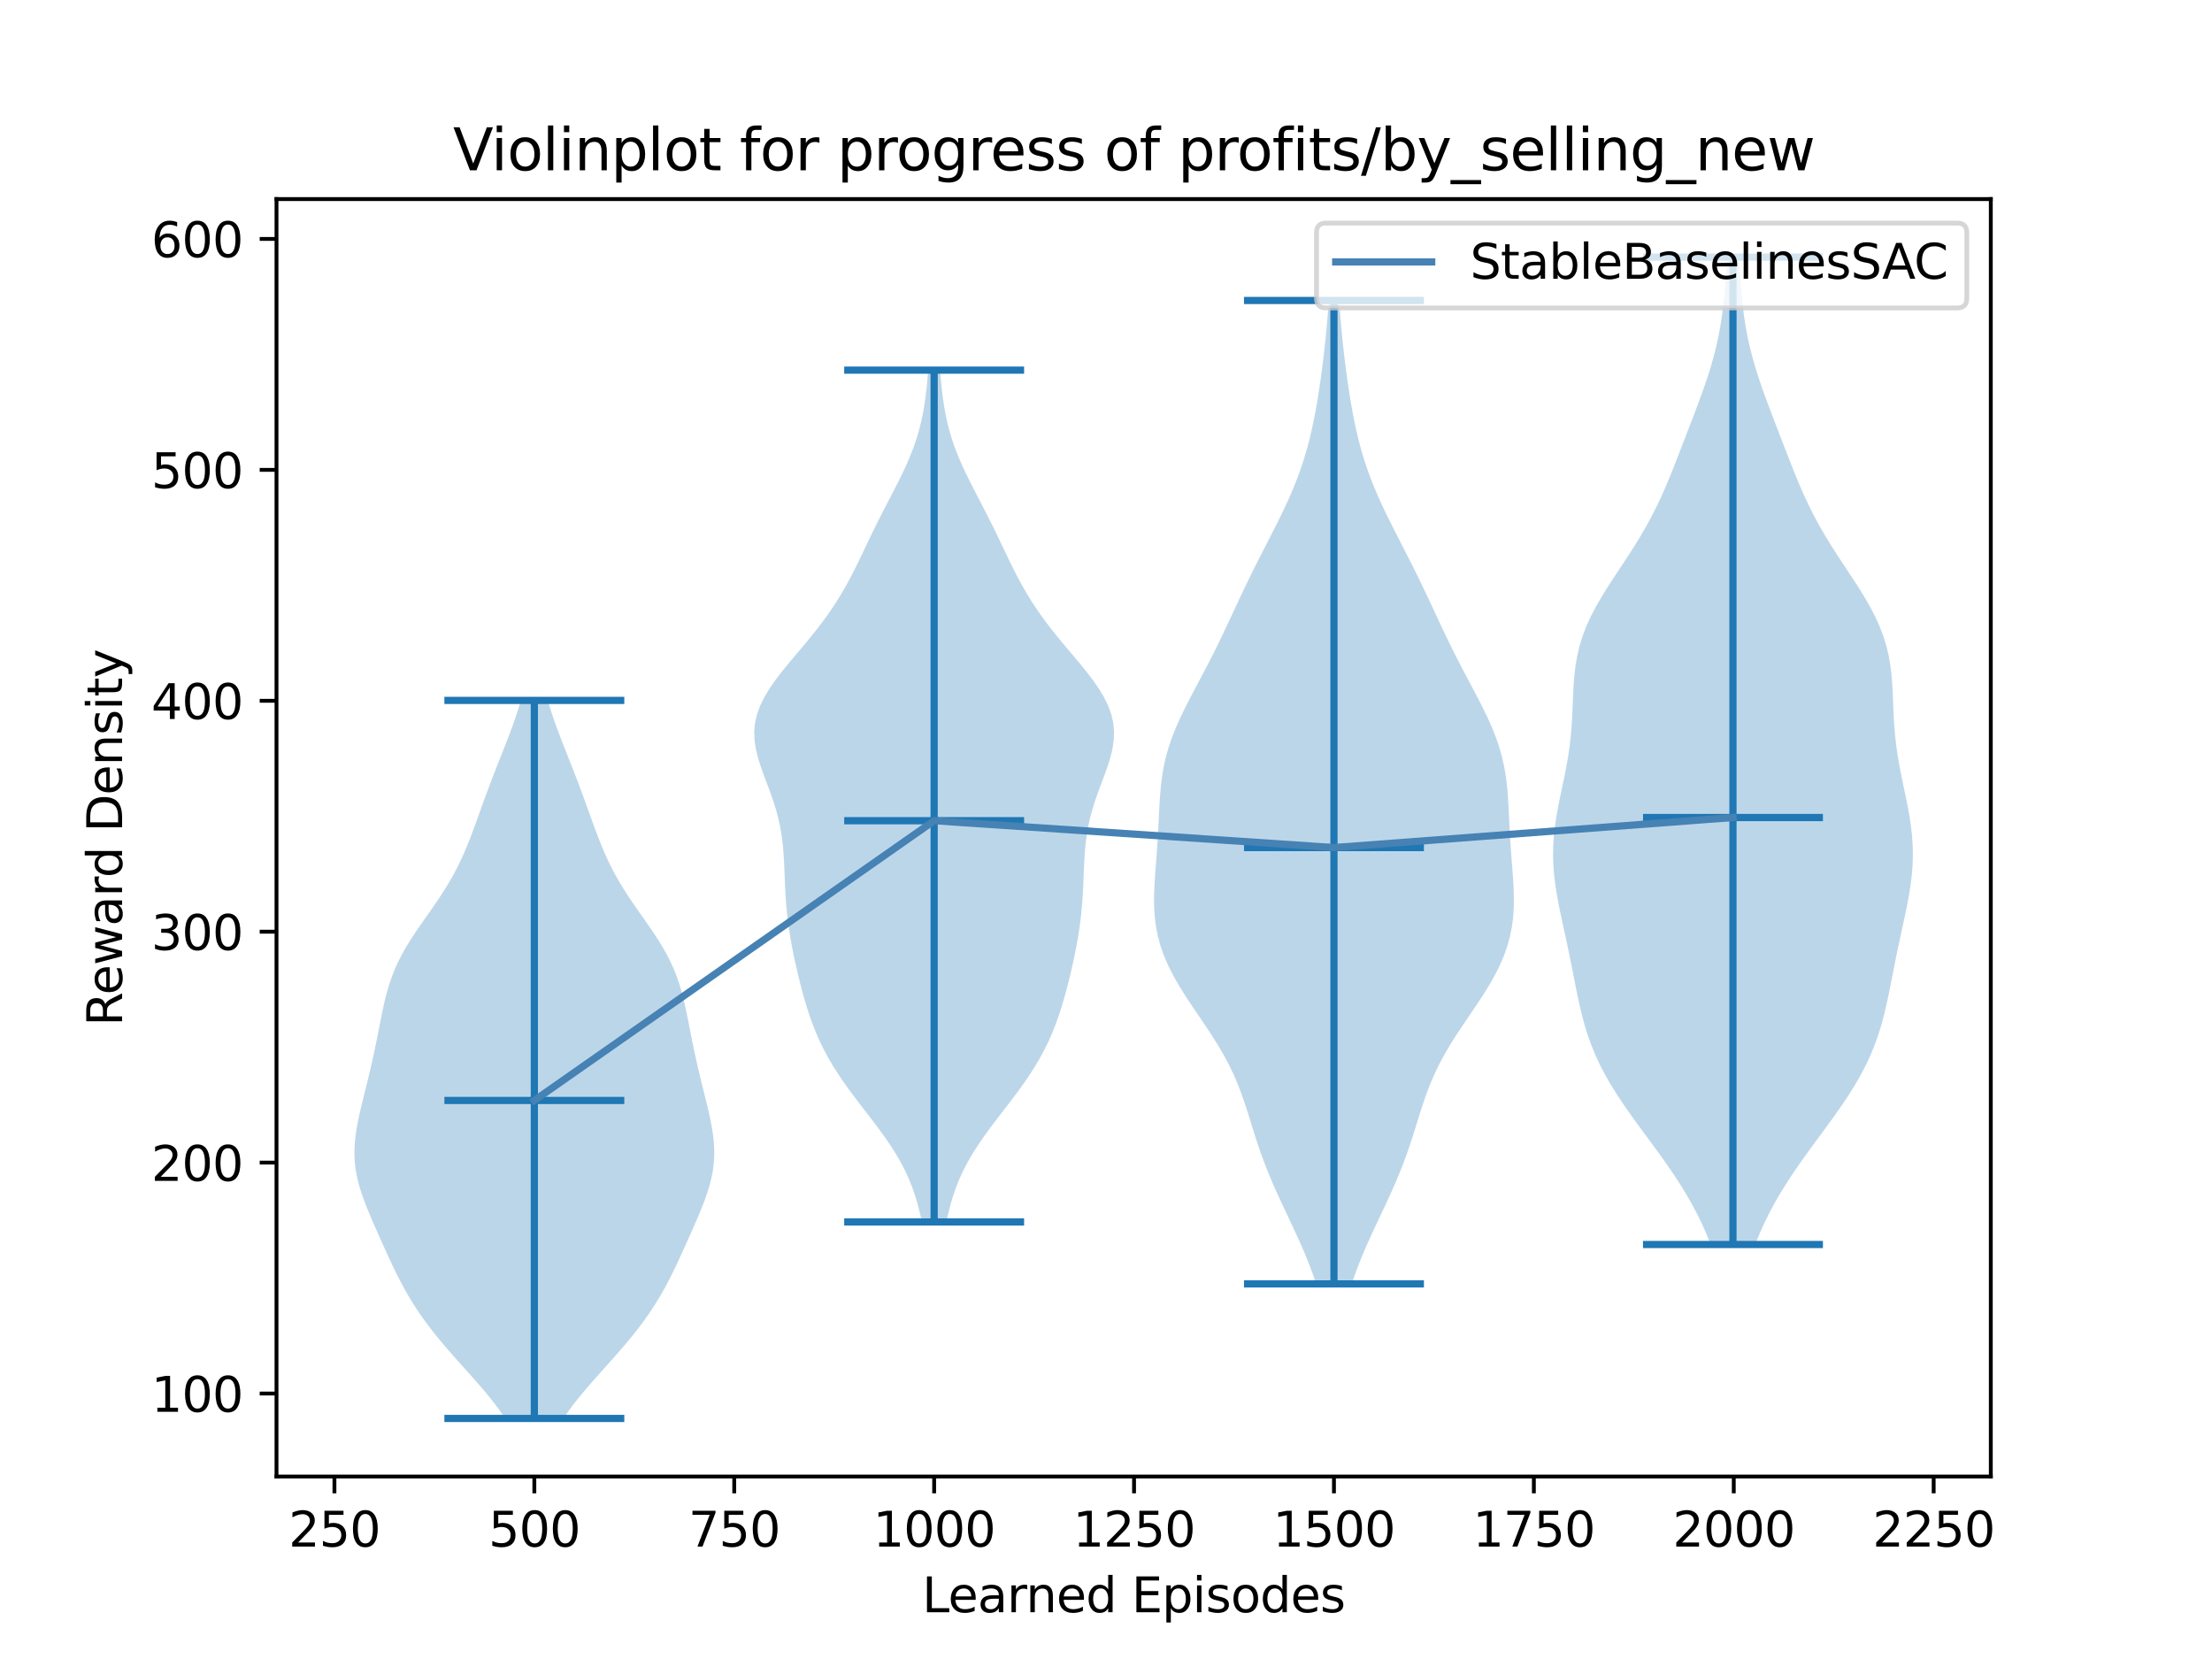 <?xml version="1.0" encoding="utf-8" standalone="no"?>
<!DOCTYPE svg PUBLIC "-//W3C//DTD SVG 1.1//EN"
  "http://www.w3.org/Graphics/SVG/1.1/DTD/svg11.dtd">
<svg xmlns:xlink="http://www.w3.org/1999/xlink" width="460.8pt" height="345.6pt" viewBox="0 0 460.8 345.6" xmlns="http://www.w3.org/2000/svg" version="1.1">
 <defs>
  <style type="text/css">*{stroke-linejoin: round; stroke-linecap: butt}</style>
 </defs>
 <g id="figure_1">
  <g id="patch_1">
   <path d="M 0 345.6 
L 460.8 345.6 
L 460.8 0 
L 0 0 
z
" style="fill: #ffffff"/>
  </g>
  <g id="axes_1">
   <g id="patch_2">
    <path d="M 57.6 307.584 
L 414.72 307.584 
L 414.72 41.472 
L 57.6 41.472 
z
" style="fill: #ffffff"/>
   </g>
   <g id="PolyCollection_1">
    <path d="M 117.385 295.488 
L 105.24 295.488 
L 104.206 293.977 
L 103.086 292.466 
L 101.892 290.955 
L 100.634 289.444 
L 99.329 287.933 
L 97.991 286.422 
L 96.637 284.911 
L 95.284 283.4 
L 93.946 281.889 
L 92.639 280.378 
L 91.372 278.867 
L 90.156 277.356 
L 88.998 275.845 
L 87.902 274.334 
L 86.869 272.823 
L 85.899 271.312 
L 84.989 269.801 
L 84.135 268.29 
L 83.329 266.779 
L 82.564 265.269 
L 81.831 263.758 
L 81.123 262.247 
L 80.43 260.736 
L 79.747 259.225 
L 79.07 257.714 
L 78.398 256.203 
L 77.734 254.692 
L 77.085 253.181 
L 76.461 251.67 
L 75.873 250.159 
L 75.336 248.648 
L 74.865 247.137 
L 74.471 245.626 
L 74.166 244.115 
L 73.957 242.604 
L 73.847 241.093 
L 73.833 239.582 
L 73.91 238.071 
L 74.068 236.56 
L 74.294 235.049 
L 74.577 233.538 
L 74.9 232.027 
L 75.252 230.516 
L 75.621 229.005 
L 75.996 227.494 
L 76.371 225.983 
L 76.74 224.472 
L 77.1 222.961 
L 77.448 221.45 
L 77.783 219.939 
L 78.106 218.428 
L 78.417 216.917 
L 78.719 215.406 
L 79.016 213.895 
L 79.315 212.384 
L 79.621 210.873 
L 79.947 209.362 
L 80.303 207.851 
L 80.703 206.341 
L 81.159 204.83 
L 81.684 203.319 
L 82.287 201.808 
L 82.974 200.297 
L 83.747 198.786 
L 84.602 197.275 
L 85.531 195.764 
L 86.521 194.253 
L 87.555 192.742 
L 88.614 191.231 
L 89.677 189.72 
L 90.726 188.209 
L 91.743 186.698 
L 92.714 185.187 
L 93.63 183.676 
L 94.486 182.165 
L 95.28 180.654 
L 96.015 179.143 
L 96.698 177.632 
L 97.335 176.121 
L 97.936 174.61 
L 98.51 173.099 
L 99.066 171.588 
L 99.613 170.077 
L 100.156 168.566 
L 100.702 167.055 
L 101.255 165.544 
L 101.817 164.033 
L 102.389 162.522 
L 102.972 161.011 
L 103.563 159.5 
L 104.16 157.989 
L 104.758 156.478 
L 105.352 154.967 
L 105.937 153.456 
L 106.506 151.945 
L 107.054 150.434 
L 107.574 148.924 
L 108.062 147.413 
L 108.514 145.902 
L 114.11 145.902 
L 114.11 145.902 
L 114.562 147.413 
L 115.05 148.924 
L 115.57 150.434 
L 116.118 151.945 
L 116.687 153.456 
L 117.272 154.967 
L 117.866 156.478 
L 118.464 157.989 
L 119.061 159.5 
L 119.652 161.011 
L 120.235 162.522 
L 120.807 164.033 
L 121.369 165.544 
L 121.922 167.055 
L 122.468 168.566 
L 123.012 170.077 
L 123.558 171.588 
L 124.114 173.099 
L 124.688 174.61 
L 125.289 176.121 
L 125.927 177.632 
L 126.609 179.143 
L 127.344 180.654 
L 128.138 182.165 
L 128.994 183.676 
L 129.91 185.187 
L 130.881 186.698 
L 131.898 188.209 
L 132.947 189.72 
L 134.01 191.231 
L 135.069 192.742 
L 136.103 194.253 
L 137.093 195.764 
L 138.022 197.275 
L 138.878 198.786 
L 139.65 200.297 
L 140.337 201.808 
L 140.94 203.319 
L 141.465 204.83 
L 141.921 206.341 
L 142.321 207.851 
L 142.677 209.362 
L 143.003 210.873 
L 143.31 212.384 
L 143.608 213.895 
L 143.905 215.406 
L 144.207 216.917 
L 144.519 218.428 
L 144.841 219.939 
L 145.177 221.45 
L 145.525 222.961 
L 145.884 224.472 
L 146.253 225.983 
L 146.628 227.494 
L 147.004 229.005 
L 147.372 230.516 
L 147.724 232.027 
L 148.048 233.538 
L 148.33 235.049 
L 148.557 236.56 
L 148.715 238.071 
L 148.791 239.582 
L 148.778 241.093 
L 148.667 242.604 
L 148.458 244.115 
L 148.153 245.626 
L 147.759 247.137 
L 147.288 248.648 
L 146.751 250.159 
L 146.163 251.67 
L 145.539 253.181 
L 144.89 254.692 
L 144.226 256.203 
L 143.554 257.714 
L 142.877 259.225 
L 142.194 260.736 
L 141.502 262.247 
L 140.793 263.758 
L 140.06 265.269 
L 139.295 266.779 
L 138.489 268.29 
L 137.635 269.801 
L 136.725 271.312 
L 135.755 272.823 
L 134.722 274.334 
L 133.626 275.845 
L 132.468 277.356 
L 131.252 278.867 
L 129.986 280.378 
L 128.678 281.889 
L 127.34 283.4 
L 125.987 284.911 
L 124.634 286.422 
L 123.296 287.933 
L 121.99 289.444 
L 120.733 290.955 
L 119.538 292.466 
L 118.419 293.977 
L 117.385 295.488 
z
" clip-path="url(#p4293e5618d)" style="fill: #1f77b4; fill-opacity: 0.3"/>
   </g>
   <g id="PolyCollection_2">
    <path d="M 197.156 254.555 
L 192.043 254.555 
L 191.65 252.763 
L 191.196 250.97 
L 190.666 249.178 
L 190.049 247.385 
L 189.332 245.593 
L 188.508 243.801 
L 187.572 242.008 
L 186.526 240.216 
L 185.378 238.424 
L 184.14 236.631 
L 182.831 234.839 
L 181.474 233.046 
L 180.093 231.254 
L 178.715 229.462 
L 177.364 227.669 
L 176.063 225.877 
L 174.829 224.084 
L 173.676 222.292 
L 172.614 220.5 
L 171.645 218.707 
L 170.768 216.915 
L 169.979 215.123 
L 169.27 213.33 
L 168.63 211.538 
L 168.049 209.745 
L 167.517 207.953 
L 167.024 206.161 
L 166.563 204.368 
L 166.129 202.576 
L 165.721 200.783 
L 165.338 198.991 
L 164.983 197.199 
L 164.661 195.406 
L 164.375 193.614 
L 164.13 191.822 
L 163.926 190.029 
L 163.765 188.237 
L 163.641 186.444 
L 163.548 184.652 
L 163.473 182.86 
L 163.402 181.067 
L 163.318 179.275 
L 163.202 177.482 
L 163.037 175.69 
L 162.806 173.898 
L 162.495 172.105 
L 162.096 170.313 
L 161.61 168.52 
L 161.043 166.728 
L 160.412 164.936 
L 159.743 163.143 
L 159.069 161.351 
L 158.432 159.559 
L 157.875 157.766 
L 157.444 155.974 
L 157.18 154.181 
L 157.12 152.389 
L 157.288 150.597 
L 157.698 148.804 
L 158.349 147.012 
L 159.227 145.219 
L 160.308 143.427 
L 161.557 141.635 
L 162.933 139.842 
L 164.396 138.05 
L 165.901 136.258 
L 167.412 134.465 
L 168.895 132.673 
L 170.326 130.88 
L 171.685 129.088 
L 172.963 127.296 
L 174.155 125.503 
L 175.263 123.711 
L 176.294 121.918 
L 177.26 120.126 
L 178.174 118.334 
L 179.053 116.541 
L 179.912 114.749 
L 180.767 112.957 
L 181.629 111.164 
L 182.509 109.372 
L 183.409 107.579 
L 184.327 105.787 
L 185.257 103.995 
L 186.188 102.202 
L 187.103 100.41 
L 187.987 98.617 
L 188.822 96.825 
L 189.595 95.033 
L 190.293 93.24 
L 190.909 91.448 
L 191.441 89.655 
L 191.892 87.863 
L 192.267 86.071 
L 192.576 84.278 
L 192.83 82.486 
L 193.039 80.694 
L 193.216 78.901 
L 193.368 77.109 
L 195.831 77.109 
L 195.831 77.109 
L 195.983 78.901 
L 196.16 80.694 
L 196.369 82.486 
L 196.623 84.278 
L 196.932 86.071 
L 197.307 87.863 
L 197.758 89.655 
L 198.29 91.448 
L 198.906 93.24 
L 199.604 95.033 
L 200.377 96.825 
L 201.212 98.617 
L 202.096 100.41 
L 203.011 102.202 
L 203.942 103.995 
L 204.872 105.787 
L 205.79 107.579 
L 206.69 109.372 
L 207.57 111.164 
L 208.433 112.957 
L 209.287 114.749 
L 210.146 116.541 
L 211.025 118.334 
L 211.939 120.126 
L 212.905 121.918 
L 213.936 123.711 
L 215.044 125.503 
L 216.236 127.296 
L 217.514 129.088 
L 218.873 130.88 
L 220.304 132.673 
L 221.787 134.465 
L 223.298 136.258 
L 224.804 138.05 
L 226.266 139.842 
L 227.642 141.635 
L 228.891 143.427 
L 229.972 145.219 
L 230.851 147.012 
L 231.501 148.804 
L 231.911 150.597 
L 232.079 152.389 
L 232.019 154.181 
L 231.755 155.974 
L 231.324 157.766 
L 230.767 159.559 
L 230.13 161.351 
L 229.456 163.143 
L 228.787 164.936 
L 228.156 166.728 
L 227.589 168.52 
L 227.103 170.313 
L 226.705 172.105 
L 226.394 173.898 
L 226.162 175.69 
L 225.997 177.482 
L 225.881 179.275 
L 225.797 181.067 
L 225.726 182.86 
L 225.651 184.652 
L 225.558 186.444 
L 225.434 188.237 
L 225.273 190.029 
L 225.07 191.822 
L 224.824 193.614 
L 224.538 195.406 
L 224.216 197.199 
L 223.861 198.991 
L 223.479 200.783 
L 223.07 202.576 
L 222.636 204.368 
L 222.175 206.161 
L 221.683 207.953 
L 221.15 209.745 
L 220.569 211.538 
L 219.929 213.33 
L 219.22 215.123 
L 218.431 216.915 
L 217.554 218.707 
L 216.585 220.5 
L 215.523 222.292 
L 214.37 224.084 
L 213.136 225.877 
L 211.835 227.669 
L 210.484 229.462 
L 209.106 231.254 
L 207.725 233.046 
L 206.368 234.839 
L 205.059 236.631 
L 203.821 238.424 
L 202.673 240.216 
L 201.627 242.008 
L 200.691 243.801 
L 199.867 245.593 
L 199.15 247.385 
L 198.533 249.178 
L 198.003 250.97 
L 197.549 252.763 
L 197.156 254.555 
z
" clip-path="url(#p4293e5618d)" style="fill: #1f77b4; fill-opacity: 0.3"/>
   </g>
   <g id="PolyCollection_3">
    <path d="M 281.596 267.458 
L 274.178 267.458 
L 273.473 265.389 
L 272.698 263.32 
L 271.86 261.25 
L 270.968 259.181 
L 270.033 257.111 
L 269.07 255.042 
L 268.093 252.973 
L 267.119 250.903 
L 266.163 248.834 
L 265.241 246.765 
L 264.364 244.695 
L 263.539 242.626 
L 262.77 240.557 
L 262.054 238.487 
L 261.38 236.418 
L 260.733 234.348 
L 260.091 232.279 
L 259.428 230.21 
L 258.718 228.14 
L 257.935 226.071 
L 257.057 224.002 
L 256.072 221.932 
L 254.973 219.863 
L 253.766 217.794 
L 252.467 215.724 
L 251.1 213.655 
L 249.697 211.585 
L 248.294 209.516 
L 246.928 207.447 
L 245.637 205.377 
L 244.453 203.308 
L 243.402 201.239 
L 242.503 199.169 
L 241.769 197.1 
L 241.202 195.031 
L 240.797 192.961 
L 240.542 190.892 
L 240.42 188.822 
L 240.408 186.753 
L 240.478 184.684 
L 240.603 182.614 
L 240.758 180.545 
L 240.92 178.476 
L 241.072 176.406 
L 241.204 174.337 
L 241.315 172.268 
L 241.413 170.198 
L 241.513 168.129 
L 241.636 166.059 
L 241.808 163.99 
L 242.053 161.921 
L 242.395 159.851 
L 242.851 157.782 
L 243.431 155.713 
L 244.135 153.643 
L 244.956 151.574 
L 245.879 149.505 
L 246.882 147.435 
L 247.94 145.366 
L 249.031 143.296 
L 250.13 141.227 
L 251.22 139.158 
L 252.287 137.088 
L 253.327 135.019 
L 254.337 132.95 
L 255.323 130.88 
L 256.292 128.811 
L 257.255 126.742 
L 258.222 124.672 
L 259.202 122.603 
L 260.202 120.533 
L 261.223 118.464 
L 262.265 116.395 
L 263.322 114.325 
L 264.384 112.256 
L 265.441 110.187 
L 266.478 108.117 
L 267.481 106.048 
L 268.438 103.979 
L 269.336 101.909 
L 270.168 99.84 
L 270.928 97.77 
L 271.615 95.701 
L 272.231 93.632 
L 272.78 91.562 
L 273.27 89.493 
L 273.708 87.424 
L 274.103 85.354 
L 274.462 83.285 
L 274.79 81.216 
L 275.094 79.146 
L 275.376 77.077 
L 275.637 75.007 
L 275.88 72.938 
L 276.103 70.869 
L 276.308 68.799 
L 276.495 66.73 
L 276.665 64.661 
L 276.819 62.591 
L 278.956 62.591 
L 278.956 62.591 
L 279.109 64.661 
L 279.279 66.73 
L 279.466 68.799 
L 279.671 70.869 
L 279.894 72.938 
L 280.137 75.007 
L 280.398 77.077 
L 280.68 79.146 
L 280.984 81.216 
L 281.312 83.285 
L 281.671 85.354 
L 282.066 87.424 
L 282.504 89.493 
L 282.994 91.562 
L 283.543 93.632 
L 284.159 95.701 
L 284.846 97.77 
L 285.606 99.84 
L 286.438 101.909 
L 287.336 103.979 
L 288.293 106.048 
L 289.296 108.117 
L 290.333 110.187 
L 291.39 112.256 
L 292.452 114.325 
L 293.509 116.395 
L 294.551 118.464 
L 295.572 120.533 
L 296.572 122.603 
L 297.552 124.672 
L 298.519 126.742 
L 299.482 128.811 
L 300.451 130.88 
L 301.437 132.95 
L 302.447 135.019 
L 303.487 137.088 
L 304.554 139.158 
L 305.644 141.227 
L 306.743 143.296 
L 307.834 145.366 
L 308.892 147.435 
L 309.895 149.505 
L 310.818 151.574 
L 311.639 153.643 
L 312.343 155.713 
L 312.923 157.782 
L 313.379 159.851 
L 313.721 161.921 
L 313.966 163.99 
L 314.138 166.059 
L 314.261 168.129 
L 314.361 170.198 
L 314.459 172.268 
L 314.57 174.337 
L 314.702 176.406 
L 314.854 178.476 
L 315.016 180.545 
L 315.171 182.614 
L 315.296 184.684 
L 315.366 186.753 
L 315.354 188.822 
L 315.232 190.892 
L 314.977 192.961 
L 314.573 195.031 
L 314.005 197.1 
L 313.271 199.169 
L 312.372 201.239 
L 311.321 203.308 
L 310.137 205.377 
L 308.846 207.447 
L 307.48 209.516 
L 306.077 211.585 
L 304.674 213.655 
L 303.307 215.724 
L 302.008 217.794 
L 300.801 219.863 
L 299.703 221.932 
L 298.717 224.002 
L 297.839 226.071 
L 297.056 228.14 
L 296.346 230.21 
L 295.683 232.279 
L 295.041 234.348 
L 294.394 236.418 
L 293.72 238.487 
L 293.004 240.557 
L 292.235 242.626 
L 291.411 244.695 
L 290.533 246.765 
L 289.611 248.834 
L 288.655 250.903 
L 287.681 252.973 
L 286.704 255.042 
L 285.741 257.111 
L 284.806 259.181 
L 283.914 261.25 
L 283.076 263.32 
L 282.301 265.389 
L 281.596 267.458 
z
" clip-path="url(#p4293e5618d)" style="fill: #1f77b4; fill-opacity: 0.3"/>
   </g>
   <g id="PolyCollection_4">
    <path d="M 365.652 259.247 
L 356.364 259.247 
L 355.534 257.17 
L 354.615 255.092 
L 353.605 253.014 
L 352.504 250.937 
L 351.315 248.859 
L 350.04 246.782 
L 348.688 244.704 
L 347.268 242.627 
L 345.793 240.549 
L 344.281 238.472 
L 342.749 236.394 
L 341.221 234.316 
L 339.718 232.239 
L 338.264 230.161 
L 336.879 228.084 
L 335.583 226.006 
L 334.389 223.929 
L 333.307 221.851 
L 332.342 219.773 
L 331.492 217.696 
L 330.751 215.618 
L 330.107 213.541 
L 329.547 211.463 
L 329.052 209.386 
L 328.603 207.308 
L 328.184 205.23 
L 327.776 203.153 
L 327.367 201.075 
L 326.947 198.998 
L 326.513 196.92 
L 326.066 194.843 
L 325.612 192.765 
L 325.164 190.687 
L 324.737 188.61 
L 324.349 186.532 
L 324.018 184.455 
L 323.762 182.377 
L 323.596 180.3 
L 323.529 178.222 
L 323.566 176.144 
L 323.705 174.067 
L 323.94 171.989 
L 324.257 169.912 
L 324.636 167.834 
L 325.057 165.757 
L 325.496 163.679 
L 325.928 161.602 
L 326.333 159.524 
L 326.691 157.446 
L 326.991 155.369 
L 327.227 153.291 
L 327.402 151.214 
L 327.526 149.136 
L 327.617 147.059 
L 327.699 144.981 
L 327.802 142.903 
L 327.958 140.826 
L 328.197 138.748 
L 328.549 136.671 
L 329.038 134.593 
L 329.677 132.516 
L 330.472 130.438 
L 331.421 128.36 
L 332.509 126.283 
L 333.714 124.205 
L 335.008 122.128 
L 336.359 120.05 
L 337.735 117.973 
L 339.103 115.895 
L 340.436 113.817 
L 341.714 111.74 
L 342.921 109.662 
L 344.051 107.585 
L 345.103 105.507 
L 346.083 103.43 
L 347.001 101.352 
L 347.871 99.274 
L 348.707 97.197 
L 349.521 95.119 
L 350.325 93.042 
L 351.125 90.964 
L 351.925 88.887 
L 352.722 86.809 
L 353.511 84.732 
L 354.282 82.654 
L 355.025 80.576 
L 355.729 78.499 
L 356.381 76.421 
L 356.974 74.344 
L 357.5 72.266 
L 357.958 70.189 
L 358.348 68.111 
L 358.676 66.033 
L 358.946 63.956 
L 359.169 61.878 
L 359.355 59.801 
L 359.511 57.723 
L 359.649 55.646 
L 359.773 53.568 
L 362.243 53.568 
L 362.243 53.568 
L 362.367 55.646 
L 362.504 57.723 
L 362.661 59.801 
L 362.847 61.878 
L 363.07 63.956 
L 363.34 66.033 
L 363.667 68.111 
L 364.058 70.189 
L 364.516 72.266 
L 365.042 74.344 
L 365.635 76.421 
L 366.287 78.499 
L 366.99 80.576 
L 367.734 82.654 
L 368.505 84.732 
L 369.294 86.809 
L 370.091 88.887 
L 370.89 90.964 
L 371.691 93.042 
L 372.495 95.119 
L 373.309 97.197 
L 374.145 99.274 
L 375.015 101.352 
L 375.933 103.43 
L 376.913 105.507 
L 377.965 107.585 
L 379.094 109.662 
L 380.302 111.74 
L 381.579 113.817 
L 382.913 115.895 
L 384.281 117.973 
L 385.657 120.05 
L 387.008 122.128 
L 388.302 124.205 
L 389.507 126.283 
L 390.595 128.36 
L 391.543 130.438 
L 392.339 132.516 
L 392.978 134.593 
L 393.466 136.671 
L 393.819 138.748 
L 394.058 140.826 
L 394.214 142.903 
L 394.317 144.981 
L 394.399 147.059 
L 394.49 149.136 
L 394.613 151.214 
L 394.788 153.291 
L 395.025 155.369 
L 395.325 157.446 
L 395.683 159.524 
L 396.088 161.602 
L 396.52 163.679 
L 396.958 165.757 
L 397.379 167.834 
L 397.759 169.912 
L 398.076 171.989 
L 398.311 174.067 
L 398.45 176.144 
L 398.487 178.222 
L 398.42 180.3 
L 398.253 182.377 
L 397.997 184.455 
L 397.667 186.532 
L 397.278 188.61 
L 396.851 190.687 
L 396.403 192.765 
L 395.95 194.843 
L 395.503 196.92 
L 395.068 198.998 
L 394.649 201.075 
L 394.24 203.153 
L 393.832 205.23 
L 393.412 207.308 
L 392.964 209.386 
L 392.469 211.463 
L 391.909 213.541 
L 391.265 215.618 
L 390.524 217.696 
L 389.674 219.773 
L 388.709 221.851 
L 387.627 223.929 
L 386.433 226.006 
L 385.136 228.084 
L 383.752 230.161 
L 382.298 232.239 
L 380.795 234.316 
L 379.267 236.394 
L 377.735 238.472 
L 376.223 240.549 
L 374.748 242.627 
L 373.328 244.704 
L 371.976 246.782 
L 370.701 248.859 
L 369.511 250.937 
L 368.41 253.014 
L 367.4 255.092 
L 366.481 257.17 
L 365.652 259.247 
z
" clip-path="url(#p4293e5618d)" style="fill: #1f77b4; fill-opacity: 0.3"/>
   </g>
   <g id="matplotlib.axis_1">
    <g id="xtick_1">
     <g id="line2d_1">
      <defs>
       <path id="m98854f8d63" d="M 0 0 
L 0 3.5 
" style="stroke: #000000; stroke-width: 0.8"/>
      </defs>
      <g>
       <use xlink:href="#m98854f8d63" x="69.668" y="307.584" style="stroke: #000000; stroke-width: 0.8"/>
      </g>
     </g>
     <g id="text_1">
      <!-- 250 -->
      <g transform="translate(60.125 322.182)scale(0.1 -0.1)">
       <defs>
        <path id="DejaVuSans-32" d="M 1228 531 
L 3431 531 
L 3431 0 
L 469 0 
L 469 531 
Q 828 903 1448 1529 
Q 2069 2156 2228 2338 
Q 2531 2678 2651 2914 
Q 2772 3150 2772 3378 
Q 2772 3750 2511 3984 
Q 2250 4219 1831 4219 
Q 1534 4219 1204 4116 
Q 875 4013 500 3803 
L 500 4441 
Q 881 4594 1212 4672 
Q 1544 4750 1819 4750 
Q 2544 4750 2975 4387 
Q 3406 4025 3406 3419 
Q 3406 3131 3298 2873 
Q 3191 2616 2906 2266 
Q 2828 2175 2409 1742 
Q 1991 1309 1228 531 
z
" transform="scale(0.016)"/>
        <path id="DejaVuSans-35" d="M 691 4666 
L 3169 4666 
L 3169 4134 
L 1269 4134 
L 1269 2991 
Q 1406 3038 1543 3061 
Q 1681 3084 1819 3084 
Q 2600 3084 3056 2656 
Q 3513 2228 3513 1497 
Q 3513 744 3044 326 
Q 2575 -91 1722 -91 
Q 1428 -91 1123 -41 
Q 819 9 494 109 
L 494 744 
Q 775 591 1075 516 
Q 1375 441 1709 441 
Q 2250 441 2565 725 
Q 2881 1009 2881 1497 
Q 2881 1984 2565 2268 
Q 2250 2553 1709 2553 
Q 1456 2553 1204 2497 
Q 953 2441 691 2322 
L 691 4666 
z
" transform="scale(0.016)"/>
        <path id="DejaVuSans-30" d="M 2034 4250 
Q 1547 4250 1301 3770 
Q 1056 3291 1056 2328 
Q 1056 1369 1301 889 
Q 1547 409 2034 409 
Q 2525 409 2770 889 
Q 3016 1369 3016 2328 
Q 3016 3291 2770 3770 
Q 2525 4250 2034 4250 
z
M 2034 4750 
Q 2819 4750 3233 4129 
Q 3647 3509 3647 2328 
Q 3647 1150 3233 529 
Q 2819 -91 2034 -91 
Q 1250 -91 836 529 
Q 422 1150 422 2328 
Q 422 3509 836 4129 
Q 1250 4750 2034 4750 
z
" transform="scale(0.016)"/>
       </defs>
       <use xlink:href="#DejaVuSans-32"/>
       <use xlink:href="#DejaVuSans-35" x="63.623"/>
       <use xlink:href="#DejaVuSans-30" x="127.246"/>
      </g>
     </g>
    </g>
    <g id="xtick_2">
     <g id="line2d_2">
      <g>
       <use xlink:href="#m98854f8d63" x="111.312" y="307.584" style="stroke: #000000; stroke-width: 0.8"/>
      </g>
     </g>
     <g id="text_2">
      <!-- 500 -->
      <g transform="translate(101.768 322.182)scale(0.1 -0.1)">
       <use xlink:href="#DejaVuSans-35"/>
       <use xlink:href="#DejaVuSans-30" x="63.623"/>
       <use xlink:href="#DejaVuSans-30" x="127.246"/>
      </g>
     </g>
    </g>
    <g id="xtick_3">
     <g id="line2d_3">
      <g>
       <use xlink:href="#m98854f8d63" x="152.956" y="307.584" style="stroke: #000000; stroke-width: 0.8"/>
      </g>
     </g>
     <g id="text_3">
      <!-- 750 -->
      <g transform="translate(143.412 322.182)scale(0.1 -0.1)">
       <defs>
        <path id="DejaVuSans-37" d="M 525 4666 
L 3525 4666 
L 3525 4397 
L 1831 0 
L 1172 0 
L 2766 4134 
L 525 4134 
L 525 4666 
z
" transform="scale(0.016)"/>
       </defs>
       <use xlink:href="#DejaVuSans-37"/>
       <use xlink:href="#DejaVuSans-35" x="63.623"/>
       <use xlink:href="#DejaVuSans-30" x="127.246"/>
      </g>
     </g>
    </g>
    <g id="xtick_4">
     <g id="line2d_4">
      <g>
       <use xlink:href="#m98854f8d63" x="194.6" y="307.584" style="stroke: #000000; stroke-width: 0.8"/>
      </g>
     </g>
     <g id="text_4">
      <!-- 1000 -->
      <g transform="translate(181.875 322.182)scale(0.1 -0.1)">
       <defs>
        <path id="DejaVuSans-31" d="M 794 531 
L 1825 531 
L 1825 4091 
L 703 3866 
L 703 4441 
L 1819 4666 
L 2450 4666 
L 2450 531 
L 3481 531 
L 3481 0 
L 794 0 
L 794 531 
z
" transform="scale(0.016)"/>
       </defs>
       <use xlink:href="#DejaVuSans-31"/>
       <use xlink:href="#DejaVuSans-30" x="63.623"/>
       <use xlink:href="#DejaVuSans-30" x="127.246"/>
       <use xlink:href="#DejaVuSans-30" x="190.869"/>
      </g>
     </g>
    </g>
    <g id="xtick_5">
     <g id="line2d_5">
      <g>
       <use xlink:href="#m98854f8d63" x="236.243" y="307.584" style="stroke: #000000; stroke-width: 0.8"/>
      </g>
     </g>
     <g id="text_5">
      <!-- 1250 -->
      <g transform="translate(223.518 322.182)scale(0.1 -0.1)">
       <use xlink:href="#DejaVuSans-31"/>
       <use xlink:href="#DejaVuSans-32" x="63.623"/>
       <use xlink:href="#DejaVuSans-35" x="127.246"/>
       <use xlink:href="#DejaVuSans-30" x="190.869"/>
      </g>
     </g>
    </g>
    <g id="xtick_6">
     <g id="line2d_6">
      <g>
       <use xlink:href="#m98854f8d63" x="277.887" y="307.584" style="stroke: #000000; stroke-width: 0.8"/>
      </g>
     </g>
     <g id="text_6">
      <!-- 1500 -->
      <g transform="translate(265.162 322.182)scale(0.1 -0.1)">
       <use xlink:href="#DejaVuSans-31"/>
       <use xlink:href="#DejaVuSans-35" x="63.623"/>
       <use xlink:href="#DejaVuSans-30" x="127.246"/>
       <use xlink:href="#DejaVuSans-30" x="190.869"/>
      </g>
     </g>
    </g>
    <g id="xtick_7">
     <g id="line2d_7">
      <g>
       <use xlink:href="#m98854f8d63" x="319.531" y="307.584" style="stroke: #000000; stroke-width: 0.8"/>
      </g>
     </g>
     <g id="text_7">
      <!-- 1750 -->
      <g transform="translate(306.806 322.182)scale(0.1 -0.1)">
       <use xlink:href="#DejaVuSans-31"/>
       <use xlink:href="#DejaVuSans-37" x="63.623"/>
       <use xlink:href="#DejaVuSans-35" x="127.246"/>
       <use xlink:href="#DejaVuSans-30" x="190.869"/>
      </g>
     </g>
    </g>
    <g id="xtick_8">
     <g id="line2d_8">
      <g>
       <use xlink:href="#m98854f8d63" x="361.174" y="307.584" style="stroke: #000000; stroke-width: 0.8"/>
      </g>
     </g>
     <g id="text_8">
      <!-- 2000 -->
      <g transform="translate(348.449 322.182)scale(0.1 -0.1)">
       <use xlink:href="#DejaVuSans-32"/>
       <use xlink:href="#DejaVuSans-30" x="63.623"/>
       <use xlink:href="#DejaVuSans-30" x="127.246"/>
       <use xlink:href="#DejaVuSans-30" x="190.869"/>
      </g>
     </g>
    </g>
    <g id="xtick_9">
     <g id="line2d_9">
      <g>
       <use xlink:href="#m98854f8d63" x="402.818" y="307.584" style="stroke: #000000; stroke-width: 0.8"/>
      </g>
     </g>
     <g id="text_9">
      <!-- 2250 -->
      <g transform="translate(390.093 322.182)scale(0.1 -0.1)">
       <use xlink:href="#DejaVuSans-32"/>
       <use xlink:href="#DejaVuSans-32" x="63.623"/>
       <use xlink:href="#DejaVuSans-35" x="127.246"/>
       <use xlink:href="#DejaVuSans-30" x="190.869"/>
      </g>
     </g>
    </g>
    <g id="text_10">
     <!-- Learned Episodes -->
     <g transform="translate(192.102 335.861)scale(0.1 -0.1)">
      <defs>
       <path id="DejaVuSans-4c" d="M 628 4666 
L 1259 4666 
L 1259 531 
L 3531 531 
L 3531 0 
L 628 0 
L 628 4666 
z
" transform="scale(0.016)"/>
       <path id="DejaVuSans-65" d="M 3597 1894 
L 3597 1613 
L 953 1613 
Q 991 1019 1311 708 
Q 1631 397 2203 397 
Q 2534 397 2845 478 
Q 3156 559 3463 722 
L 3463 178 
Q 3153 47 2828 -22 
Q 2503 -91 2169 -91 
Q 1331 -91 842 396 
Q 353 884 353 1716 
Q 353 2575 817 3079 
Q 1281 3584 2069 3584 
Q 2775 3584 3186 3129 
Q 3597 2675 3597 1894 
z
M 3022 2063 
Q 3016 2534 2758 2815 
Q 2500 3097 2075 3097 
Q 1594 3097 1305 2825 
Q 1016 2553 972 2059 
L 3022 2063 
z
" transform="scale(0.016)"/>
       <path id="DejaVuSans-61" d="M 2194 1759 
Q 1497 1759 1228 1600 
Q 959 1441 959 1056 
Q 959 750 1161 570 
Q 1363 391 1709 391 
Q 2188 391 2477 730 
Q 2766 1069 2766 1631 
L 2766 1759 
L 2194 1759 
z
M 3341 1997 
L 3341 0 
L 2766 0 
L 2766 531 
Q 2569 213 2275 61 
Q 1981 -91 1556 -91 
Q 1019 -91 701 211 
Q 384 513 384 1019 
Q 384 1609 779 1909 
Q 1175 2209 1959 2209 
L 2766 2209 
L 2766 2266 
Q 2766 2663 2505 2880 
Q 2244 3097 1772 3097 
Q 1472 3097 1187 3025 
Q 903 2953 641 2809 
L 641 3341 
Q 956 3463 1253 3523 
Q 1550 3584 1831 3584 
Q 2591 3584 2966 3190 
Q 3341 2797 3341 1997 
z
" transform="scale(0.016)"/>
       <path id="DejaVuSans-72" d="M 2631 2963 
Q 2534 3019 2420 3045 
Q 2306 3072 2169 3072 
Q 1681 3072 1420 2755 
Q 1159 2438 1159 1844 
L 1159 0 
L 581 0 
L 581 3500 
L 1159 3500 
L 1159 2956 
Q 1341 3275 1631 3429 
Q 1922 3584 2338 3584 
Q 2397 3584 2469 3576 
Q 2541 3569 2628 3553 
L 2631 2963 
z
" transform="scale(0.016)"/>
       <path id="DejaVuSans-6e" d="M 3513 2113 
L 3513 0 
L 2938 0 
L 2938 2094 
Q 2938 2591 2744 2837 
Q 2550 3084 2163 3084 
Q 1697 3084 1428 2787 
Q 1159 2491 1159 1978 
L 1159 0 
L 581 0 
L 581 3500 
L 1159 3500 
L 1159 2956 
Q 1366 3272 1645 3428 
Q 1925 3584 2291 3584 
Q 2894 3584 3203 3211 
Q 3513 2838 3513 2113 
z
" transform="scale(0.016)"/>
       <path id="DejaVuSans-64" d="M 2906 2969 
L 2906 4863 
L 3481 4863 
L 3481 0 
L 2906 0 
L 2906 525 
Q 2725 213 2448 61 
Q 2172 -91 1784 -91 
Q 1150 -91 751 415 
Q 353 922 353 1747 
Q 353 2572 751 3078 
Q 1150 3584 1784 3584 
Q 2172 3584 2448 3432 
Q 2725 3281 2906 2969 
z
M 947 1747 
Q 947 1113 1208 752 
Q 1469 391 1925 391 
Q 2381 391 2643 752 
Q 2906 1113 2906 1747 
Q 2906 2381 2643 2742 
Q 2381 3103 1925 3103 
Q 1469 3103 1208 2742 
Q 947 2381 947 1747 
z
" transform="scale(0.016)"/>
       <path id="DejaVuSans-20" transform="scale(0.016)"/>
       <path id="DejaVuSans-45" d="M 628 4666 
L 3578 4666 
L 3578 4134 
L 1259 4134 
L 1259 2753 
L 3481 2753 
L 3481 2222 
L 1259 2222 
L 1259 531 
L 3634 531 
L 3634 0 
L 628 0 
L 628 4666 
z
" transform="scale(0.016)"/>
       <path id="DejaVuSans-70" d="M 1159 525 
L 1159 -1331 
L 581 -1331 
L 581 3500 
L 1159 3500 
L 1159 2969 
Q 1341 3281 1617 3432 
Q 1894 3584 2278 3584 
Q 2916 3584 3314 3078 
Q 3713 2572 3713 1747 
Q 3713 922 3314 415 
Q 2916 -91 2278 -91 
Q 1894 -91 1617 61 
Q 1341 213 1159 525 
z
M 3116 1747 
Q 3116 2381 2855 2742 
Q 2594 3103 2138 3103 
Q 1681 3103 1420 2742 
Q 1159 2381 1159 1747 
Q 1159 1113 1420 752 
Q 1681 391 2138 391 
Q 2594 391 2855 752 
Q 3116 1113 3116 1747 
z
" transform="scale(0.016)"/>
       <path id="DejaVuSans-69" d="M 603 3500 
L 1178 3500 
L 1178 0 
L 603 0 
L 603 3500 
z
M 603 4863 
L 1178 4863 
L 1178 4134 
L 603 4134 
L 603 4863 
z
" transform="scale(0.016)"/>
       <path id="DejaVuSans-73" d="M 2834 3397 
L 2834 2853 
Q 2591 2978 2328 3040 
Q 2066 3103 1784 3103 
Q 1356 3103 1142 2972 
Q 928 2841 928 2578 
Q 928 2378 1081 2264 
Q 1234 2150 1697 2047 
L 1894 2003 
Q 2506 1872 2764 1633 
Q 3022 1394 3022 966 
Q 3022 478 2636 193 
Q 2250 -91 1575 -91 
Q 1294 -91 989 -36 
Q 684 19 347 128 
L 347 722 
Q 666 556 975 473 
Q 1284 391 1588 391 
Q 1994 391 2212 530 
Q 2431 669 2431 922 
Q 2431 1156 2273 1281 
Q 2116 1406 1581 1522 
L 1381 1569 
Q 847 1681 609 1914 
Q 372 2147 372 2553 
Q 372 3047 722 3315 
Q 1072 3584 1716 3584 
Q 2034 3584 2315 3537 
Q 2597 3491 2834 3397 
z
" transform="scale(0.016)"/>
       <path id="DejaVuSans-6f" d="M 1959 3097 
Q 1497 3097 1228 2736 
Q 959 2375 959 1747 
Q 959 1119 1226 758 
Q 1494 397 1959 397 
Q 2419 397 2687 759 
Q 2956 1122 2956 1747 
Q 2956 2369 2687 2733 
Q 2419 3097 1959 3097 
z
M 1959 3584 
Q 2709 3584 3137 3096 
Q 3566 2609 3566 1747 
Q 3566 888 3137 398 
Q 2709 -91 1959 -91 
Q 1206 -91 779 398 
Q 353 888 353 1747 
Q 353 2609 779 3096 
Q 1206 3584 1959 3584 
z
" transform="scale(0.016)"/>
      </defs>
      <use xlink:href="#DejaVuSans-4c"/>
      <use xlink:href="#DejaVuSans-65" x="53.963"/>
      <use xlink:href="#DejaVuSans-61" x="115.486"/>
      <use xlink:href="#DejaVuSans-72" x="176.766"/>
      <use xlink:href="#DejaVuSans-6e" x="216.129"/>
      <use xlink:href="#DejaVuSans-65" x="279.508"/>
      <use xlink:href="#DejaVuSans-64" x="341.031"/>
      <use xlink:href="#DejaVuSans-20" x="404.508"/>
      <use xlink:href="#DejaVuSans-45" x="436.295"/>
      <use xlink:href="#DejaVuSans-70" x="499.479"/>
      <use xlink:href="#DejaVuSans-69" x="562.955"/>
      <use xlink:href="#DejaVuSans-73" x="590.738"/>
      <use xlink:href="#DejaVuSans-6f" x="642.838"/>
      <use xlink:href="#DejaVuSans-64" x="704.02"/>
      <use xlink:href="#DejaVuSans-65" x="767.496"/>
      <use xlink:href="#DejaVuSans-73" x="829.02"/>
     </g>
    </g>
   </g>
   <g id="matplotlib.axis_2">
    <g id="ytick_1">
     <g id="line2d_10">
      <defs>
       <path id="mf1f8bc7c6e" d="M 0 0 
L -3.5 0 
" style="stroke: #000000; stroke-width: 0.8"/>
      </defs>
      <g>
       <use xlink:href="#mf1f8bc7c6e" x="57.6" y="290.299" style="stroke: #000000; stroke-width: 0.8"/>
      </g>
     </g>
     <g id="text_11">
      <!-- 100 -->
      <g transform="translate(31.512 294.098)scale(0.1 -0.1)">
       <use xlink:href="#DejaVuSans-31"/>
       <use xlink:href="#DejaVuSans-30" x="63.623"/>
       <use xlink:href="#DejaVuSans-30" x="127.246"/>
      </g>
     </g>
    </g>
    <g id="ytick_2">
     <g id="line2d_11">
      <g>
       <use xlink:href="#mf1f8bc7c6e" x="57.6" y="242.194" style="stroke: #000000; stroke-width: 0.8"/>
      </g>
     </g>
     <g id="text_12">
      <!-- 200 -->
      <g transform="translate(31.512 245.993)scale(0.1 -0.1)">
       <use xlink:href="#DejaVuSans-32"/>
       <use xlink:href="#DejaVuSans-30" x="63.623"/>
       <use xlink:href="#DejaVuSans-30" x="127.246"/>
      </g>
     </g>
    </g>
    <g id="ytick_3">
     <g id="line2d_12">
      <g>
       <use xlink:href="#mf1f8bc7c6e" x="57.6" y="194.089" style="stroke: #000000; stroke-width: 0.8"/>
      </g>
     </g>
     <g id="text_13">
      <!-- 300 -->
      <g transform="translate(31.512 197.888)scale(0.1 -0.1)">
       <defs>
        <path id="DejaVuSans-33" d="M 2597 2516 
Q 3050 2419 3304 2112 
Q 3559 1806 3559 1356 
Q 3559 666 3084 287 
Q 2609 -91 1734 -91 
Q 1441 -91 1130 -33 
Q 819 25 488 141 
L 488 750 
Q 750 597 1062 519 
Q 1375 441 1716 441 
Q 2309 441 2620 675 
Q 2931 909 2931 1356 
Q 2931 1769 2642 2001 
Q 2353 2234 1838 2234 
L 1294 2234 
L 1294 2753 
L 1863 2753 
Q 2328 2753 2575 2939 
Q 2822 3125 2822 3475 
Q 2822 3834 2567 4026 
Q 2313 4219 1838 4219 
Q 1578 4219 1281 4162 
Q 984 4106 628 3988 
L 628 4550 
Q 988 4650 1302 4700 
Q 1616 4750 1894 4750 
Q 2613 4750 3031 4423 
Q 3450 4097 3450 3541 
Q 3450 3153 3228 2886 
Q 3006 2619 2597 2516 
z
" transform="scale(0.016)"/>
       </defs>
       <use xlink:href="#DejaVuSans-33"/>
       <use xlink:href="#DejaVuSans-30" x="63.623"/>
       <use xlink:href="#DejaVuSans-30" x="127.246"/>
      </g>
     </g>
    </g>
    <g id="ytick_4">
     <g id="line2d_13">
      <g>
       <use xlink:href="#mf1f8bc7c6e" x="57.6" y="145.984" style="stroke: #000000; stroke-width: 0.8"/>
      </g>
     </g>
     <g id="text_14">
      <!-- 400 -->
      <g transform="translate(31.512 149.783)scale(0.1 -0.1)">
       <defs>
        <path id="DejaVuSans-34" d="M 2419 4116 
L 825 1625 
L 2419 1625 
L 2419 4116 
z
M 2253 4666 
L 3047 4666 
L 3047 1625 
L 3713 1625 
L 3713 1100 
L 3047 1100 
L 3047 0 
L 2419 0 
L 2419 1100 
L 313 1100 
L 313 1709 
L 2253 4666 
z
" transform="scale(0.016)"/>
       </defs>
       <use xlink:href="#DejaVuSans-34"/>
       <use xlink:href="#DejaVuSans-30" x="63.623"/>
       <use xlink:href="#DejaVuSans-30" x="127.246"/>
      </g>
     </g>
    </g>
    <g id="ytick_5">
     <g id="line2d_14">
      <g>
       <use xlink:href="#mf1f8bc7c6e" x="57.6" y="97.879" style="stroke: #000000; stroke-width: 0.8"/>
      </g>
     </g>
     <g id="text_15">
      <!-- 500 -->
      <g transform="translate(31.512 101.678)scale(0.1 -0.1)">
       <use xlink:href="#DejaVuSans-35"/>
       <use xlink:href="#DejaVuSans-30" x="63.623"/>
       <use xlink:href="#DejaVuSans-30" x="127.246"/>
      </g>
     </g>
    </g>
    <g id="ytick_6">
     <g id="line2d_15">
      <g>
       <use xlink:href="#mf1f8bc7c6e" x="57.6" y="49.774" style="stroke: #000000; stroke-width: 0.8"/>
      </g>
     </g>
     <g id="text_16">
      <!-- 600 -->
      <g transform="translate(31.512 53.573)scale(0.1 -0.1)">
       <defs>
        <path id="DejaVuSans-36" d="M 2113 2584 
Q 1688 2584 1439 2293 
Q 1191 2003 1191 1497 
Q 1191 994 1439 701 
Q 1688 409 2113 409 
Q 2538 409 2786 701 
Q 3034 994 3034 1497 
Q 3034 2003 2786 2293 
Q 2538 2584 2113 2584 
z
M 3366 4563 
L 3366 3988 
Q 3128 4100 2886 4159 
Q 2644 4219 2406 4219 
Q 1781 4219 1451 3797 
Q 1122 3375 1075 2522 
Q 1259 2794 1537 2939 
Q 1816 3084 2150 3084 
Q 2853 3084 3261 2657 
Q 3669 2231 3669 1497 
Q 3669 778 3244 343 
Q 2819 -91 2113 -91 
Q 1303 -91 875 529 
Q 447 1150 447 2328 
Q 447 3434 972 4092 
Q 1497 4750 2381 4750 
Q 2619 4750 2861 4703 
Q 3103 4656 3366 4563 
z
" transform="scale(0.016)"/>
       </defs>
       <use xlink:href="#DejaVuSans-36"/>
       <use xlink:href="#DejaVuSans-30" x="63.623"/>
       <use xlink:href="#DejaVuSans-30" x="127.246"/>
      </g>
     </g>
    </g>
    <g id="text_17">
     <!-- Reward Density -->
     <g transform="translate(25.433 213.747)rotate(-90)scale(0.1 -0.1)">
      <defs>
       <path id="DejaVuSans-52" d="M 2841 2188 
Q 3044 2119 3236 1894 
Q 3428 1669 3622 1275 
L 4263 0 
L 3584 0 
L 2988 1197 
Q 2756 1666 2539 1819 
Q 2322 1972 1947 1972 
L 1259 1972 
L 1259 0 
L 628 0 
L 628 4666 
L 2053 4666 
Q 2853 4666 3247 4331 
Q 3641 3997 3641 3322 
Q 3641 2881 3436 2590 
Q 3231 2300 2841 2188 
z
M 1259 4147 
L 1259 2491 
L 2053 2491 
Q 2509 2491 2742 2702 
Q 2975 2913 2975 3322 
Q 2975 3731 2742 3939 
Q 2509 4147 2053 4147 
L 1259 4147 
z
" transform="scale(0.016)"/>
       <path id="DejaVuSans-77" d="M 269 3500 
L 844 3500 
L 1563 769 
L 2278 3500 
L 2956 3500 
L 3675 769 
L 4391 3500 
L 4966 3500 
L 4050 0 
L 3372 0 
L 2619 2869 
L 1863 0 
L 1184 0 
L 269 3500 
z
" transform="scale(0.016)"/>
       <path id="DejaVuSans-44" d="M 1259 4147 
L 1259 519 
L 2022 519 
Q 2988 519 3436 956 
Q 3884 1394 3884 2338 
Q 3884 3275 3436 3711 
Q 2988 4147 2022 4147 
L 1259 4147 
z
M 628 4666 
L 1925 4666 
Q 3281 4666 3915 4102 
Q 4550 3538 4550 2338 
Q 4550 1131 3912 565 
Q 3275 0 1925 0 
L 628 0 
L 628 4666 
z
" transform="scale(0.016)"/>
       <path id="DejaVuSans-74" d="M 1172 4494 
L 1172 3500 
L 2356 3500 
L 2356 3053 
L 1172 3053 
L 1172 1153 
Q 1172 725 1289 603 
Q 1406 481 1766 481 
L 2356 481 
L 2356 0 
L 1766 0 
Q 1100 0 847 248 
Q 594 497 594 1153 
L 594 3053 
L 172 3053 
L 172 3500 
L 594 3500 
L 594 4494 
L 1172 4494 
z
" transform="scale(0.016)"/>
       <path id="DejaVuSans-79" d="M 2059 -325 
Q 1816 -950 1584 -1140 
Q 1353 -1331 966 -1331 
L 506 -1331 
L 506 -850 
L 844 -850 
Q 1081 -850 1212 -737 
Q 1344 -625 1503 -206 
L 1606 56 
L 191 3500 
L 800 3500 
L 1894 763 
L 2988 3500 
L 3597 3500 
L 2059 -325 
z
" transform="scale(0.016)"/>
      </defs>
      <use xlink:href="#DejaVuSans-52"/>
      <use xlink:href="#DejaVuSans-65" x="64.982"/>
      <use xlink:href="#DejaVuSans-77" x="126.506"/>
      <use xlink:href="#DejaVuSans-61" x="208.293"/>
      <use xlink:href="#DejaVuSans-72" x="269.572"/>
      <use xlink:href="#DejaVuSans-64" x="308.936"/>
      <use xlink:href="#DejaVuSans-20" x="372.412"/>
      <use xlink:href="#DejaVuSans-44" x="404.199"/>
      <use xlink:href="#DejaVuSans-65" x="481.201"/>
      <use xlink:href="#DejaVuSans-6e" x="542.725"/>
      <use xlink:href="#DejaVuSans-73" x="606.104"/>
      <use xlink:href="#DejaVuSans-69" x="658.203"/>
      <use xlink:href="#DejaVuSans-74" x="685.986"/>
      <use xlink:href="#DejaVuSans-79" x="725.195"/>
     </g>
    </g>
   </g>
   <g id="LineCollection_1">
    <path d="M 92.572 229.24 
L 130.052 229.24 
" clip-path="url(#p4293e5618d)" style="fill: none; stroke: #1f77b4; stroke-width: 1.5"/>
    <path d="M 175.86 170.969 
L 213.339 170.969 
" clip-path="url(#p4293e5618d)" style="fill: none; stroke: #1f77b4; stroke-width: 1.5"/>
    <path d="M 259.147 176.566 
L 296.627 176.566 
" clip-path="url(#p4293e5618d)" style="fill: none; stroke: #1f77b4; stroke-width: 1.5"/>
    <path d="M 342.268 170.305 
L 379.748 170.305 
" clip-path="url(#p4293e5618d)" style="fill: none; stroke: #1f77b4; stroke-width: 1.5"/>
   </g>
   <g id="LineCollection_2">
    <path d="M 92.572 145.902 
L 130.052 145.902 
" clip-path="url(#p4293e5618d)" style="fill: none; stroke: #1f77b4; stroke-width: 1.5"/>
    <path d="M 175.86 77.109 
L 213.339 77.109 
" clip-path="url(#p4293e5618d)" style="fill: none; stroke: #1f77b4; stroke-width: 1.5"/>
    <path d="M 259.147 62.591 
L 296.627 62.591 
" clip-path="url(#p4293e5618d)" style="fill: none; stroke: #1f77b4; stroke-width: 1.5"/>
    <path d="M 342.268 53.568 
L 379.748 53.568 
" clip-path="url(#p4293e5618d)" style="fill: none; stroke: #1f77b4; stroke-width: 1.5"/>
   </g>
   <g id="LineCollection_3">
    <path d="M 92.572 295.488 
L 130.052 295.488 
" clip-path="url(#p4293e5618d)" style="fill: none; stroke: #1f77b4; stroke-width: 1.5"/>
    <path d="M 175.86 254.555 
L 213.339 254.555 
" clip-path="url(#p4293e5618d)" style="fill: none; stroke: #1f77b4; stroke-width: 1.5"/>
    <path d="M 259.147 267.458 
L 296.627 267.458 
" clip-path="url(#p4293e5618d)" style="fill: none; stroke: #1f77b4; stroke-width: 1.5"/>
    <path d="M 342.268 259.247 
L 379.748 259.247 
" clip-path="url(#p4293e5618d)" style="fill: none; stroke: #1f77b4; stroke-width: 1.5"/>
   </g>
   <g id="LineCollection_4">
    <path d="M 111.312 295.488 
L 111.312 145.902 
" clip-path="url(#p4293e5618d)" style="fill: none; stroke: #1f77b4; stroke-width: 1.5"/>
    <path d="M 194.6 254.555 
L 194.6 77.109 
" clip-path="url(#p4293e5618d)" style="fill: none; stroke: #1f77b4; stroke-width: 1.5"/>
    <path d="M 277.887 267.458 
L 277.887 62.591 
" clip-path="url(#p4293e5618d)" style="fill: none; stroke: #1f77b4; stroke-width: 1.5"/>
    <path d="M 361.008 259.247 
L 361.008 53.568 
" clip-path="url(#p4293e5618d)" style="fill: none; stroke: #1f77b4; stroke-width: 1.5"/>
   </g>
   <g id="line2d_16">
    <path d="M 111.312 229.24 
L 194.6 170.969 
L 277.887 176.566 
L 361.008 170.305 
" clip-path="url(#p4293e5618d)" style="fill: none; stroke: #4682b4; stroke-width: 1.5; stroke-linecap: square"/>
   </g>
   <g id="patch_3">
    <path d="M 57.6 307.584 
L 57.6 41.472 
" style="fill: none; stroke: #000000; stroke-width: 0.8; stroke-linejoin: miter; stroke-linecap: square"/>
   </g>
   <g id="patch_4">
    <path d="M 414.72 307.584 
L 414.72 41.472 
" style="fill: none; stroke: #000000; stroke-width: 0.8; stroke-linejoin: miter; stroke-linecap: square"/>
   </g>
   <g id="patch_5">
    <path d="M 57.6 307.584 
L 414.72 307.584 
" style="fill: none; stroke: #000000; stroke-width: 0.8; stroke-linejoin: miter; stroke-linecap: square"/>
   </g>
   <g id="patch_6">
    <path d="M 57.6 41.472 
L 414.72 41.472 
" style="fill: none; stroke: #000000; stroke-width: 0.8; stroke-linejoin: miter; stroke-linecap: square"/>
   </g>
   <g id="text_18">
    <!-- Violinplot for progress of profits/by_selling_new -->
    <g transform="translate(94.379 35.472)scale(0.12 -0.12)">
     <defs>
      <path id="DejaVuSans-56" d="M 1831 0 
L 50 4666 
L 709 4666 
L 2188 738 
L 3669 4666 
L 4325 4666 
L 2547 0 
L 1831 0 
z
" transform="scale(0.016)"/>
      <path id="DejaVuSans-6c" d="M 603 4863 
L 1178 4863 
L 1178 0 
L 603 0 
L 603 4863 
z
" transform="scale(0.016)"/>
      <path id="DejaVuSans-66" d="M 2375 4863 
L 2375 4384 
L 1825 4384 
Q 1516 4384 1395 4259 
Q 1275 4134 1275 3809 
L 1275 3500 
L 2222 3500 
L 2222 3053 
L 1275 3053 
L 1275 0 
L 697 0 
L 697 3053 
L 147 3053 
L 147 3500 
L 697 3500 
L 697 3744 
Q 697 4328 969 4595 
Q 1241 4863 1831 4863 
L 2375 4863 
z
" transform="scale(0.016)"/>
      <path id="DejaVuSans-67" d="M 2906 1791 
Q 2906 2416 2648 2759 
Q 2391 3103 1925 3103 
Q 1463 3103 1205 2759 
Q 947 2416 947 1791 
Q 947 1169 1205 825 
Q 1463 481 1925 481 
Q 2391 481 2648 825 
Q 2906 1169 2906 1791 
z
M 3481 434 
Q 3481 -459 3084 -895 
Q 2688 -1331 1869 -1331 
Q 1566 -1331 1297 -1286 
Q 1028 -1241 775 -1147 
L 775 -588 
Q 1028 -725 1275 -790 
Q 1522 -856 1778 -856 
Q 2344 -856 2625 -561 
Q 2906 -266 2906 331 
L 2906 616 
Q 2728 306 2450 153 
Q 2172 0 1784 0 
Q 1141 0 747 490 
Q 353 981 353 1791 
Q 353 2603 747 3093 
Q 1141 3584 1784 3584 
Q 2172 3584 2450 3431 
Q 2728 3278 2906 2969 
L 2906 3500 
L 3481 3500 
L 3481 434 
z
" transform="scale(0.016)"/>
      <path id="DejaVuSans-2f" d="M 1625 4666 
L 2156 4666 
L 531 -594 
L 0 -594 
L 1625 4666 
z
" transform="scale(0.016)"/>
      <path id="DejaVuSans-62" d="M 3116 1747 
Q 3116 2381 2855 2742 
Q 2594 3103 2138 3103 
Q 1681 3103 1420 2742 
Q 1159 2381 1159 1747 
Q 1159 1113 1420 752 
Q 1681 391 2138 391 
Q 2594 391 2855 752 
Q 3116 1113 3116 1747 
z
M 1159 2969 
Q 1341 3281 1617 3432 
Q 1894 3584 2278 3584 
Q 2916 3584 3314 3078 
Q 3713 2572 3713 1747 
Q 3713 922 3314 415 
Q 2916 -91 2278 -91 
Q 1894 -91 1617 61 
Q 1341 213 1159 525 
L 1159 0 
L 581 0 
L 581 4863 
L 1159 4863 
L 1159 2969 
z
" transform="scale(0.016)"/>
      <path id="DejaVuSans-5f" d="M 3263 -1063 
L 3263 -1509 
L -63 -1509 
L -63 -1063 
L 3263 -1063 
z
" transform="scale(0.016)"/>
     </defs>
     <use xlink:href="#DejaVuSans-56"/>
     <use xlink:href="#DejaVuSans-69" x="66.158"/>
     <use xlink:href="#DejaVuSans-6f" x="93.941"/>
     <use xlink:href="#DejaVuSans-6c" x="155.123"/>
     <use xlink:href="#DejaVuSans-69" x="182.906"/>
     <use xlink:href="#DejaVuSans-6e" x="210.689"/>
     <use xlink:href="#DejaVuSans-70" x="274.068"/>
     <use xlink:href="#DejaVuSans-6c" x="337.545"/>
     <use xlink:href="#DejaVuSans-6f" x="365.328"/>
     <use xlink:href="#DejaVuSans-74" x="426.51"/>
     <use xlink:href="#DejaVuSans-20" x="465.719"/>
     <use xlink:href="#DejaVuSans-66" x="497.506"/>
     <use xlink:href="#DejaVuSans-6f" x="532.711"/>
     <use xlink:href="#DejaVuSans-72" x="593.893"/>
     <use xlink:href="#DejaVuSans-20" x="635.006"/>
     <use xlink:href="#DejaVuSans-70" x="666.793"/>
     <use xlink:href="#DejaVuSans-72" x="730.27"/>
     <use xlink:href="#DejaVuSans-6f" x="769.133"/>
     <use xlink:href="#DejaVuSans-67" x="830.314"/>
     <use xlink:href="#DejaVuSans-72" x="893.791"/>
     <use xlink:href="#DejaVuSans-65" x="932.654"/>
     <use xlink:href="#DejaVuSans-73" x="994.178"/>
     <use xlink:href="#DejaVuSans-73" x="1046.277"/>
     <use xlink:href="#DejaVuSans-20" x="1098.377"/>
     <use xlink:href="#DejaVuSans-6f" x="1130.164"/>
     <use xlink:href="#DejaVuSans-66" x="1191.346"/>
     <use xlink:href="#DejaVuSans-20" x="1226.551"/>
     <use xlink:href="#DejaVuSans-70" x="1258.338"/>
     <use xlink:href="#DejaVuSans-72" x="1321.814"/>
     <use xlink:href="#DejaVuSans-6f" x="1360.678"/>
     <use xlink:href="#DejaVuSans-66" x="1421.859"/>
     <use xlink:href="#DejaVuSans-69" x="1457.064"/>
     <use xlink:href="#DejaVuSans-74" x="1484.848"/>
     <use xlink:href="#DejaVuSans-73" x="1524.057"/>
     <use xlink:href="#DejaVuSans-2f" x="1576.156"/>
     <use xlink:href="#DejaVuSans-62" x="1609.848"/>
     <use xlink:href="#DejaVuSans-79" x="1673.324"/>
     <use xlink:href="#DejaVuSans-5f" x="1732.504"/>
     <use xlink:href="#DejaVuSans-73" x="1782.504"/>
     <use xlink:href="#DejaVuSans-65" x="1834.604"/>
     <use xlink:href="#DejaVuSans-6c" x="1896.127"/>
     <use xlink:href="#DejaVuSans-6c" x="1923.91"/>
     <use xlink:href="#DejaVuSans-69" x="1951.693"/>
     <use xlink:href="#DejaVuSans-6e" x="1979.477"/>
     <use xlink:href="#DejaVuSans-67" x="2042.855"/>
     <use xlink:href="#DejaVuSans-5f" x="2106.332"/>
     <use xlink:href="#DejaVuSans-6e" x="2156.332"/>
     <use xlink:href="#DejaVuSans-65" x="2219.711"/>
     <use xlink:href="#DejaVuSans-77" x="2281.234"/>
    </g>
   </g>
   <g id="legend_1">
    <g id="patch_7">
     <path d="M 276.251 64.15 
L 407.72 64.15 
Q 409.72 64.15 409.72 62.15 
L 409.72 48.472 
Q 409.72 46.472 407.72 46.472 
L 276.251 46.472 
Q 274.251 46.472 274.251 48.472 
L 274.251 62.15 
Q 274.251 64.15 276.251 64.15 
z
" style="fill: #ffffff; opacity: 0.8; stroke: #cccccc; stroke-linejoin: miter"/>
    </g>
    <g id="line2d_17">
     <path d="M 278.251 54.57 
L 288.251 54.57 
L 298.251 54.57 
" style="fill: none; stroke: #4682b4; stroke-width: 1.5; stroke-linecap: square"/>
    </g>
    <g id="text_19">
     <!-- StableBaselinesSAC -->
     <g transform="translate(306.251 58.07)scale(0.1 -0.1)">
      <defs>
       <path id="DejaVuSans-53" d="M 3425 4513 
L 3425 3897 
Q 3066 4069 2747 4153 
Q 2428 4238 2131 4238 
Q 1616 4238 1336 4038 
Q 1056 3838 1056 3469 
Q 1056 3159 1242 3001 
Q 1428 2844 1947 2747 
L 2328 2669 
Q 3034 2534 3370 2195 
Q 3706 1856 3706 1288 
Q 3706 609 3251 259 
Q 2797 -91 1919 -91 
Q 1588 -91 1214 -16 
Q 841 59 441 206 
L 441 856 
Q 825 641 1194 531 
Q 1563 422 1919 422 
Q 2459 422 2753 634 
Q 3047 847 3047 1241 
Q 3047 1584 2836 1778 
Q 2625 1972 2144 2069 
L 1759 2144 
Q 1053 2284 737 2584 
Q 422 2884 422 3419 
Q 422 4038 858 4394 
Q 1294 4750 2059 4750 
Q 2388 4750 2728 4690 
Q 3069 4631 3425 4513 
z
" transform="scale(0.016)"/>
       <path id="DejaVuSans-42" d="M 1259 2228 
L 1259 519 
L 2272 519 
Q 2781 519 3026 730 
Q 3272 941 3272 1375 
Q 3272 1813 3026 2020 
Q 2781 2228 2272 2228 
L 1259 2228 
z
M 1259 4147 
L 1259 2741 
L 2194 2741 
Q 2656 2741 2882 2914 
Q 3109 3088 3109 3444 
Q 3109 3797 2882 3972 
Q 2656 4147 2194 4147 
L 1259 4147 
z
M 628 4666 
L 2241 4666 
Q 2963 4666 3353 4366 
Q 3744 4066 3744 3513 
Q 3744 3084 3544 2831 
Q 3344 2578 2956 2516 
Q 3422 2416 3680 2098 
Q 3938 1781 3938 1306 
Q 3938 681 3513 340 
Q 3088 0 2303 0 
L 628 0 
L 628 4666 
z
" transform="scale(0.016)"/>
       <path id="DejaVuSans-41" d="M 2188 4044 
L 1331 1722 
L 3047 1722 
L 2188 4044 
z
M 1831 4666 
L 2547 4666 
L 4325 0 
L 3669 0 
L 3244 1197 
L 1141 1197 
L 716 0 
L 50 0 
L 1831 4666 
z
" transform="scale(0.016)"/>
       <path id="DejaVuSans-43" d="M 4122 4306 
L 4122 3641 
Q 3803 3938 3442 4084 
Q 3081 4231 2675 4231 
Q 1875 4231 1450 3742 
Q 1025 3253 1025 2328 
Q 1025 1406 1450 917 
Q 1875 428 2675 428 
Q 3081 428 3442 575 
Q 3803 722 4122 1019 
L 4122 359 
Q 3791 134 3420 21 
Q 3050 -91 2638 -91 
Q 1578 -91 968 557 
Q 359 1206 359 2328 
Q 359 3453 968 4101 
Q 1578 4750 2638 4750 
Q 3056 4750 3426 4639 
Q 3797 4528 4122 4306 
z
" transform="scale(0.016)"/>
      </defs>
      <use xlink:href="#DejaVuSans-53"/>
      <use xlink:href="#DejaVuSans-74" x="63.477"/>
      <use xlink:href="#DejaVuSans-61" x="102.686"/>
      <use xlink:href="#DejaVuSans-62" x="163.965"/>
      <use xlink:href="#DejaVuSans-6c" x="227.441"/>
      <use xlink:href="#DejaVuSans-65" x="255.225"/>
      <use xlink:href="#DejaVuSans-42" x="316.748"/>
      <use xlink:href="#DejaVuSans-61" x="385.352"/>
      <use xlink:href="#DejaVuSans-73" x="446.631"/>
      <use xlink:href="#DejaVuSans-65" x="498.73"/>
      <use xlink:href="#DejaVuSans-6c" x="560.254"/>
      <use xlink:href="#DejaVuSans-69" x="588.037"/>
      <use xlink:href="#DejaVuSans-6e" x="615.82"/>
      <use xlink:href="#DejaVuSans-65" x="679.199"/>
      <use xlink:href="#DejaVuSans-73" x="740.723"/>
      <use xlink:href="#DejaVuSans-53" x="792.822"/>
      <use xlink:href="#DejaVuSans-41" x="858.174"/>
      <use xlink:href="#DejaVuSans-43" x="924.832"/>
     </g>
    </g>
   </g>
  </g>
 </g>
 <defs>
  <clipPath id="p4293e5618d">
   <rect x="57.6" y="41.472" width="357.12" height="266.112"/>
  </clipPath>
 </defs>
</svg>
